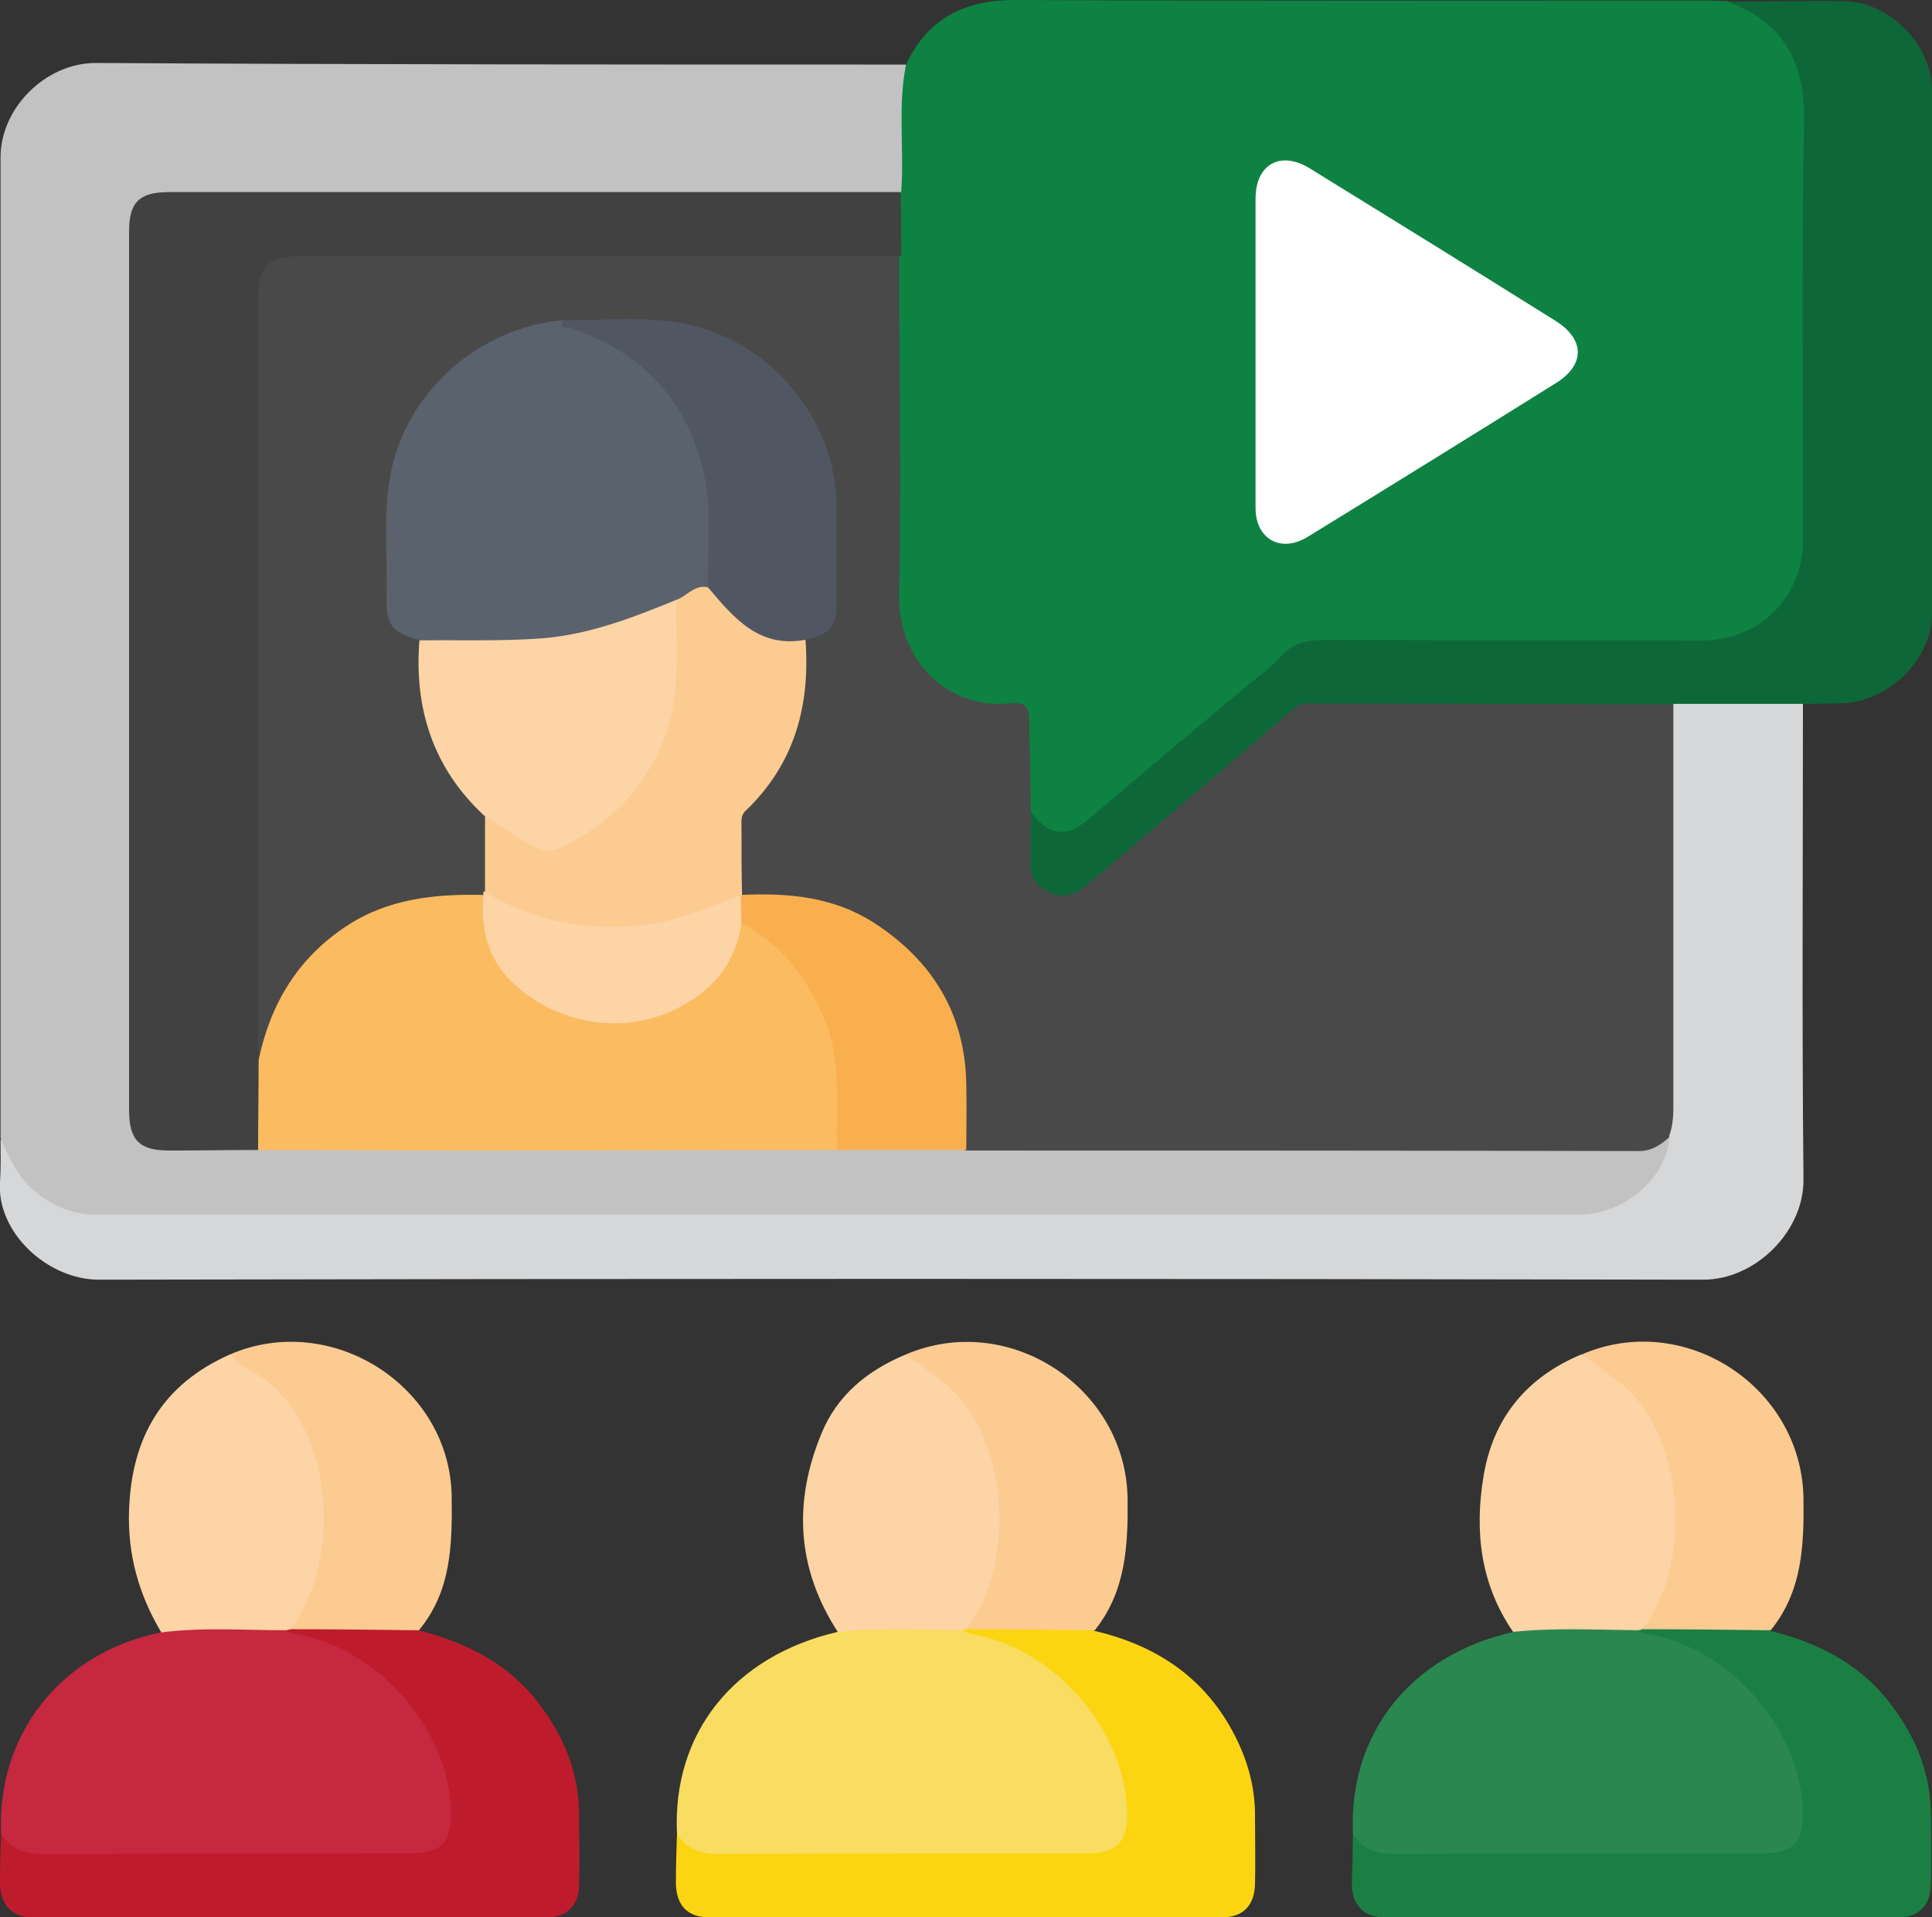 <svg width="135" height="134" viewBox="0 0 135 134" fill="none" xmlns="http://www.w3.org/2000/svg">
<rect x="0" y="0" width="135" height="134" fill="#333333" stroke="none"/>
<g clip-path="url(#clip0_12_2)">
<path d="M63.311 4.513C64.814 1.305 67.368 0 70.938 0C87.094 0.075 103.251 0.037 119.37 0.037C119.783 0.037 120.196 0.075 120.647 0.075C124.179 0.746 126.358 3.282 126.358 6.9C126.396 17.193 126.396 27.449 126.358 37.742C126.358 41.882 123.127 45.052 118.956 45.089C110.277 45.127 101.635 45.127 92.956 45.089C91.603 45.089 90.551 45.425 89.537 46.32C85.178 50.087 80.82 53.779 76.424 57.471C74.545 59.038 72.854 58.702 71.727 56.613C71.426 54.861 71.614 53.07 71.577 51.318C71.539 49.751 71.464 49.677 69.924 49.565C65.565 49.341 62.597 46.32 62.597 41.994C62.597 33.938 62.559 25.92 62.597 17.864C62.559 16.372 62.559 14.881 62.597 13.389C62.522 11.151 62.559 8.876 62.597 6.638C62.559 5.855 62.634 5.072 63.311 4.513Z" fill="#0E8242"/>
<path d="M63.311 4.513C62.709 7.459 63.198 10.48 62.972 13.426C62.221 14.06 61.282 13.874 60.417 13.874C44.787 13.874 29.119 13.874 13.489 13.874C9.731 13.874 9.506 14.097 9.506 17.79C9.506 37.22 9.506 56.651 9.506 76.081C9.506 79.699 9.769 79.923 13.414 79.923C14.954 79.923 16.495 79.885 18.035 79.96C26.376 79.885 34.68 79.923 43.021 79.923C48.169 79.923 53.316 79.848 58.464 79.96C61.469 79.923 64.513 79.885 67.519 79.96C72.478 79.885 77.438 79.923 82.398 79.923C91.04 79.923 99.719 79.923 108.361 79.923C111.141 79.923 113.959 80.184 116.702 79.475C117.266 80.221 116.89 80.93 116.476 81.526C115.161 83.689 113.283 84.995 110.69 85.219C110.239 85.256 109.751 85.256 109.3 85.256C75.447 85.256 41.593 85.256 7.74 85.256C5.448 85.256 3.419 84.696 1.728 83.055C0.676 82.048 0.301 80.818 0.038 79.475C0.038 56.651 0.038 33.826 0.038 11.002C0.038 7.534 3.194 4.401 6.688 4.401C25.55 4.513 44.411 4.513 63.311 4.513Z" fill="#C2C2C2"/>
<path d="M0.038 79.587C0.639 80.892 1.202 82.198 2.33 83.167C3.607 84.249 4.997 84.883 6.65 84.883C41.218 84.883 75.785 84.883 110.352 84.883C113.471 84.883 116.401 82.384 116.664 79.512C116.477 79.214 116.477 78.916 116.477 78.58C116.589 69.48 116.477 60.38 116.514 51.28C116.514 50.534 116.401 49.788 116.89 49.117C117.303 48.782 117.829 48.744 118.318 48.744C120.347 48.707 122.375 48.707 124.442 48.744C125.006 48.744 125.569 48.744 125.982 49.229C125.982 60.306 125.907 71.345 126.02 82.421C126.058 86.076 122.638 89.433 119.031 89.433C81.646 89.358 44.299 89.358 6.913 89.433C3.306 89.433 -0.263 86.114 7.58663e-06 82.571C0.075 81.526 0.038 80.557 0.038 79.587Z" fill="#D6D7D8"/>
<path d="M125.982 49.192C122.977 49.192 119.971 49.192 116.965 49.192C116.364 49.639 115.612 49.527 114.936 49.527C107.647 49.527 100.32 49.565 93.031 49.527C91.641 49.527 90.551 49.9 89.499 50.833C85.216 54.525 80.932 58.18 76.612 61.797C76.236 62.133 75.823 62.469 75.334 62.655C74.056 63.215 72.478 62.767 71.99 61.536C71.389 59.97 71.276 58.329 72.028 56.725C73.418 58.553 74.582 58.553 76.311 57.061C79.843 54.003 83.45 51.019 87.057 47.998C87.846 47.327 88.71 46.768 89.386 45.984C90.288 44.903 91.378 44.716 92.73 44.716C101.485 44.754 110.239 44.754 118.994 44.754C122.939 44.754 125.982 41.733 125.982 37.78C125.982 28.008 125.87 18.274 126.058 8.503C126.133 4.326 124.63 1.566 120.685 0.112C123.39 0.112 126.133 0.037 128.838 0.075C132.069 0.149 135 3.133 135 6.34C135.038 18.498 135.038 30.694 135 42.852C135 46.134 131.957 49.043 128.688 49.154C127.748 49.154 126.884 49.192 125.982 49.192Z" fill="#0E6739"/>
<path d="M47.304 128.145C46.966 121.133 51.287 115.726 58.539 114.047C58.877 113.6 59.403 113.488 59.929 113.488C62.296 113.488 64.701 113.339 67.068 113.562C70.374 114.196 73.267 115.539 75.559 118.075C77.663 120.425 78.828 123.147 79.129 126.243C79.354 128.779 78.302 129.898 75.747 129.898C67.218 129.935 58.727 129.935 50.198 129.898C48.319 129.935 47.868 129.599 47.304 128.145Z" fill="#F9DC62"/>
<path d="M0.075 128.145C-0.225 121.171 4.283 115.502 11.234 114.085C11.572 113.674 12.061 113.488 12.587 113.488C14.992 113.488 17.434 113.339 19.839 113.562C23.145 114.196 26.038 115.539 28.33 118.075C30.434 120.425 31.599 123.147 31.899 126.243C32.125 128.779 31.073 129.898 28.555 129.935C20.026 129.972 11.535 129.972 3.006 129.935C1.09 129.935 0.639 129.599 0.075 128.145Z" fill="#C6283F"/>
<path d="M94.534 128.145C94.233 121.133 98.592 115.651 105.768 114.047C106.106 113.637 106.595 113.488 107.121 113.488C109.525 113.488 111.93 113.339 114.335 113.562C117.641 114.196 120.534 115.539 122.826 118.075C124.93 120.425 126.095 123.147 126.396 126.243C126.621 128.779 125.569 129.898 123.014 129.898C114.485 129.935 105.994 129.935 97.465 129.898C95.548 129.935 95.097 129.599 94.534 128.145Z" fill="#2A8750"/>
<path d="M0.075 128.145C0.714 129.189 1.653 129.562 2.893 129.562C11.497 129.525 20.102 129.525 28.706 129.525C30.772 129.525 31.524 128.779 31.524 126.802C31.524 121.021 26.451 115.129 20.628 114.197C20.402 114.159 20.214 114.047 19.989 113.973C20.102 113.824 20.252 113.712 20.402 113.637C22.995 113.301 25.625 113.525 28.217 113.525C28.593 113.525 28.969 113.637 29.232 113.935C32.576 114.793 35.507 116.248 37.648 119.045C39.414 121.357 40.466 123.93 40.466 126.877C40.466 128.518 40.504 130.121 40.466 131.762C40.429 133.18 39.602 134 38.174 134C26.226 134 14.278 134 2.33 134C0.827 134 0.038 133.142 0 131.65C0 130.457 0.038 129.301 0.075 128.145Z" fill="#BE1C2C"/>
<path d="M94.534 128.145C95.173 129.189 96.112 129.562 97.352 129.562C105.956 129.525 114.56 129.525 123.164 129.525C125.231 129.525 125.982 128.779 125.982 126.802C125.982 121.021 120.91 115.129 115.086 114.197C114.861 114.159 114.673 114.047 114.448 113.973C114.56 113.824 114.711 113.712 114.861 113.637C117.453 113.301 120.084 113.525 122.676 113.525C123.052 113.525 123.39 113.674 123.691 113.973C127.035 114.793 129.965 116.285 132.107 119.082C133.873 121.394 134.925 123.968 134.925 126.914C134.925 128.48 134.962 130.084 134.925 131.65C134.887 133.18 134.098 134 132.595 134C120.647 134 108.699 134 96.788 134C95.285 134 94.496 133.18 94.459 131.65C94.496 130.457 94.534 129.301 94.534 128.145Z" fill="#1B7F44"/>
<path d="M47.304 128.145C47.943 129.189 48.883 129.562 50.123 129.562C58.727 129.525 67.331 129.525 75.935 129.525C78.002 129.525 78.753 128.779 78.753 126.802C78.753 121.021 73.681 115.129 67.857 114.197C67.632 114.159 67.444 114.047 67.218 113.973C67.331 113.824 67.481 113.712 67.632 113.637C70.224 113.301 72.854 113.525 75.447 113.525C75.822 113.525 76.161 113.674 76.461 113.973C80.481 114.905 83.788 116.956 85.892 120.574C87.057 122.588 87.733 124.714 87.695 127.063C87.695 128.592 87.733 130.121 87.695 131.65C87.658 133.18 86.869 134 85.366 134C73.418 134 61.507 134 49.559 134C48.056 134 47.267 133.18 47.229 131.65C47.229 130.457 47.267 129.301 47.304 128.145Z" fill="#FBD512"/>
<path d="M20.29 113.861C20.214 113.898 20.102 113.898 20.026 113.935C17.096 113.935 14.165 113.712 11.272 114.085C9.694 111.437 8.905 108.64 9.018 105.507C9.205 100.435 11.347 96.743 16.081 94.654C19.613 95.885 21.605 98.645 22.469 102.038C23.37 105.581 23.333 109.199 21.492 112.593C21.191 113.115 20.891 113.637 20.29 113.861Z" fill="#FCD4A5"/>
<path d="M67.519 113.861C67.406 113.898 67.331 113.935 67.218 113.935C64.325 113.898 61.432 113.749 58.539 114.047C55.683 109.647 55.42 105.022 57.374 100.248C58.464 97.526 60.605 95.773 63.311 94.654C66.955 95.959 68.947 98.757 69.773 102.299C70.562 105.768 70.562 109.274 68.759 112.556C68.421 113.115 68.12 113.6 67.519 113.861Z" fill="#FCD4A5"/>
<path d="M114.748 113.861C114.635 113.898 114.56 113.935 114.448 113.935C111.554 113.898 108.624 113.749 105.731 114.047C103.439 110.728 103.025 106.999 103.664 103.157C104.34 99.092 106.67 96.258 110.502 94.654C114.147 95.959 116.138 98.757 116.965 102.299C117.754 105.768 117.792 109.311 115.95 112.556C115.65 113.115 115.349 113.6 114.748 113.861Z" fill="#FCD4A5"/>
<path d="M20.29 113.861C23.746 109.385 23.483 100.472 18.749 96.593C17.885 95.885 16.795 95.549 16.081 94.654C23.183 91.596 31.449 96.892 31.561 104.574C31.599 107.894 31.561 111.176 29.269 113.935C26.264 113.898 23.258 113.861 20.29 113.861Z" fill="#FCCB92"/>
<path d="M114.748 113.861C118.28 109.385 117.792 100.36 113.283 96.705C112.381 95.997 111.442 95.325 110.54 94.654C117.716 91.559 125.907 96.929 126.02 104.724C126.058 108.006 125.945 111.213 123.728 113.935C120.722 113.898 117.716 113.861 114.748 113.861Z" fill="#FCCB92"/>
<path d="M67.519 113.861C70.975 109.46 70.637 100.472 66.053 96.705C65.152 95.997 64.212 95.325 63.311 94.654C70.487 91.596 78.678 96.966 78.791 104.724C78.828 108.006 78.678 111.213 76.499 113.935C73.493 113.898 70.487 113.861 67.519 113.861Z" fill="#FCCB92"/>
<path d="M72.028 56.688C72.028 57.807 72.028 58.926 71.99 60.044C71.952 61.051 72.253 61.872 73.23 62.319C74.207 62.804 75.109 62.581 75.935 61.872C79.091 59.187 82.247 56.502 85.404 53.816C86.982 52.474 88.522 51.131 90.063 49.826C90.476 49.453 90.889 49.154 91.528 49.154C99.982 49.192 108.473 49.192 116.927 49.229C116.927 58.627 116.927 68.063 116.927 77.461C116.927 78.17 116.852 78.841 116.589 79.512C115.988 80.072 115.349 80.445 114.485 80.445C98.817 80.407 83.112 80.407 67.444 80.407C66.843 79.662 67.068 78.804 67.068 77.983C67.068 75.559 67.068 73.172 66.053 70.897C64.062 66.273 59.253 62.991 54.18 62.953C53.316 62.953 52.377 63.177 51.588 62.581C51.175 60.007 50.611 57.471 52.753 55.159C54.932 52.809 55.834 49.938 55.796 46.73C55.796 46.059 55.683 45.35 56.059 44.679C57.787 43.933 58.163 42.553 58.088 40.838C57.975 38.936 58.088 37.034 58.05 35.132C58.013 28.717 52.114 22.862 45.651 22.75C43.585 22.712 41.556 22.75 39.489 22.75C32.05 23.757 27.391 28.978 27.391 36.437C27.391 38.003 27.466 39.607 27.353 41.173C27.241 42.814 27.767 43.971 29.307 44.605C29.946 45.947 29.532 47.439 29.758 48.856C30.209 51.467 31.298 53.704 33.064 55.644C33.478 56.091 33.891 56.502 34.041 57.136C34.191 58.776 34.191 60.417 34.041 62.058C34.004 62.208 33.966 62.357 33.853 62.506C33.327 63.065 32.651 62.916 32.012 62.916C25.324 63.028 20.665 66.496 18.674 72.911C18.336 74.067 18.336 74.067 17.622 73.582C17.396 72.837 17.471 72.091 17.471 71.382C17.471 54.898 17.471 38.414 17.471 21.892C17.471 21.631 17.471 21.333 17.471 21.072C17.509 18.386 18.448 17.454 21.116 17.454C34.417 17.454 47.718 17.454 60.981 17.454C61.62 17.454 62.296 17.379 62.822 17.901C62.822 25.771 63.01 33.603 62.822 41.472C62.709 46.208 66.279 49.602 70.562 49.154C71.577 49.043 71.952 49.341 71.915 50.422C71.952 52.511 72.028 54.599 72.028 56.688Z" fill="#494949"/>
<path d="M62.972 17.901C49.033 17.901 35.056 17.901 21.116 17.901C18.674 17.901 18.035 18.535 18.035 20.922C18.035 38.227 18.035 55.495 18.035 72.799C18.035 73.21 18.073 73.62 18.073 74.067C18.711 76.156 18.749 78.282 18.035 80.37C15.969 80.37 13.902 80.407 11.835 80.407C9.731 80.407 9.018 79.699 9.018 77.536C9.018 58.292 9.018 39.048 9.018 19.803C9.018 18.61 9.018 17.379 9.018 16.186C9.018 14.135 9.731 13.426 11.798 13.426C28.856 13.426 45.877 13.426 62.935 13.426C62.972 14.918 62.972 16.41 62.972 17.901Z" fill="#414141"/>
<path d="M87.733 24.614C87.733 21.034 87.733 17.454 87.733 13.874C87.733 11.487 89.462 10.517 91.49 11.748C97.239 15.291 103.025 18.871 108.736 22.451C110.728 23.72 110.765 25.472 108.774 26.74C102.988 30.358 97.201 33.938 91.378 37.519C89.499 38.675 87.733 37.668 87.733 35.505C87.733 31.85 87.733 28.232 87.733 24.614Z" fill="white"/>
<path d="M18.035 80.37C18.035 78.282 18.073 76.156 18.073 74.067C18.899 70.151 20.816 66.944 24.235 64.706C27.128 62.804 30.397 62.469 33.741 62.543C34.116 62.842 34.116 63.289 34.116 63.699C34.041 66.534 35.619 68.473 37.874 69.816C41.593 71.979 46.966 71.68 50.047 67.727C50.836 66.72 51.062 65.452 51.776 64.408C52.339 64.222 52.79 64.52 53.203 64.856C56.623 67.504 58.689 70.972 58.877 75.298C58.952 76.976 59.328 78.729 58.539 80.37C49.897 80.37 41.255 80.407 32.613 80.407C27.729 80.407 22.882 80.37 18.035 80.37Z" fill="#FBBB60"/>
<path d="M58.501 80.37C58.389 77.387 58.839 74.328 57.675 71.419C56.472 68.436 54.669 66.012 51.776 64.483C51.25 63.923 51.325 63.327 51.588 62.693C51.663 62.655 51.7 62.581 51.776 62.543C55.044 62.394 58.201 62.655 61.056 64.483C65.152 67.13 67.444 70.86 67.519 75.783C67.556 77.312 67.519 78.841 67.519 80.37C64.513 80.37 61.507 80.37 58.501 80.37Z" fill="#FAAF4F"/>
<path d="M29.269 44.716C27.503 44.269 26.977 43.709 27.015 41.919C27.09 39.01 26.752 36.101 27.278 33.192C28.33 27.449 33.44 22.862 39.377 22.377C41.969 23.16 44.261 24.354 46.14 26.405C48.469 28.941 49.784 31.924 49.859 35.318C49.897 37.146 50.085 39.01 49.709 40.875C48.92 41.472 47.981 41.882 47.117 42.33C41.856 44.903 36.22 45.35 30.472 45.052C30.021 45.052 29.608 45.015 29.269 44.716Z" fill="#5A626E"/>
<path d="M47.267 41.919C48.018 41.658 48.544 40.8 49.521 41.062C50.536 41.36 51.062 42.218 51.738 42.889C52.64 43.821 53.654 44.455 55.007 44.343C55.458 44.306 55.946 44.269 56.284 44.716C56.623 49.304 55.533 53.369 52.114 56.651C51.738 56.986 51.813 57.397 51.813 57.807C51.813 59.373 51.813 60.977 51.851 62.543V62.581C49.596 64.371 46.891 64.893 44.148 65.117C41.142 65.378 38.212 64.781 35.431 63.587C34.793 63.289 34.154 62.991 33.891 62.282C33.891 60.529 33.891 58.739 33.891 56.986C34.943 56.949 35.582 57.695 36.333 58.18C37.648 59.038 38.85 59.112 40.241 58.292C44.486 55.756 46.741 52.026 47.004 47.141C47.079 45.947 47.004 44.716 47.004 43.523C46.891 42.964 46.891 42.404 47.267 41.919Z" fill="#FCCB92"/>
<path d="M47.267 41.919C47.192 45.089 47.643 48.334 46.478 51.429C45.088 55.122 42.57 57.695 39.001 59.299C38.4 59.56 37.949 59.448 37.385 59.187C36.108 58.59 34.98 57.732 33.816 56.986C30.246 53.667 28.931 49.49 29.307 44.754C32.2 44.716 35.093 44.828 37.949 44.605C41.18 44.343 44.261 43.15 47.267 41.919Z" fill="#FCD4A5"/>
<path d="M56.247 44.716C53.016 45.313 51.25 43.15 49.484 41.062C49.371 38.488 49.784 35.877 49.221 33.304C48.131 28.083 44.975 24.689 39.94 22.936C39.677 22.824 39.038 23.085 39.339 22.377C42.119 22.414 44.937 22.078 47.718 22.601C53.805 23.757 58.426 29.276 58.464 35.43C58.464 37.668 58.464 39.868 58.464 42.106C58.501 43.784 57.975 44.381 56.247 44.716Z" fill="#515663"/>
<path d="M33.816 62.282C37.31 64.408 41.067 65.117 45.163 64.632C47.492 64.333 49.596 63.327 51.776 62.581C51.776 63.215 51.776 63.849 51.813 64.52C51.362 67.578 49.521 69.517 46.816 70.711C43.096 72.352 38.587 71.419 35.694 68.548C34.004 66.87 33.59 64.818 33.778 62.543C33.741 62.431 33.778 62.357 33.816 62.282Z" fill="#FCD4A5"/>
</g>
<defs>
<clipPath id="clip0_12_2">
<rect width="135" height="134" fill="white"/>
</clipPath>
</defs>
</svg>
